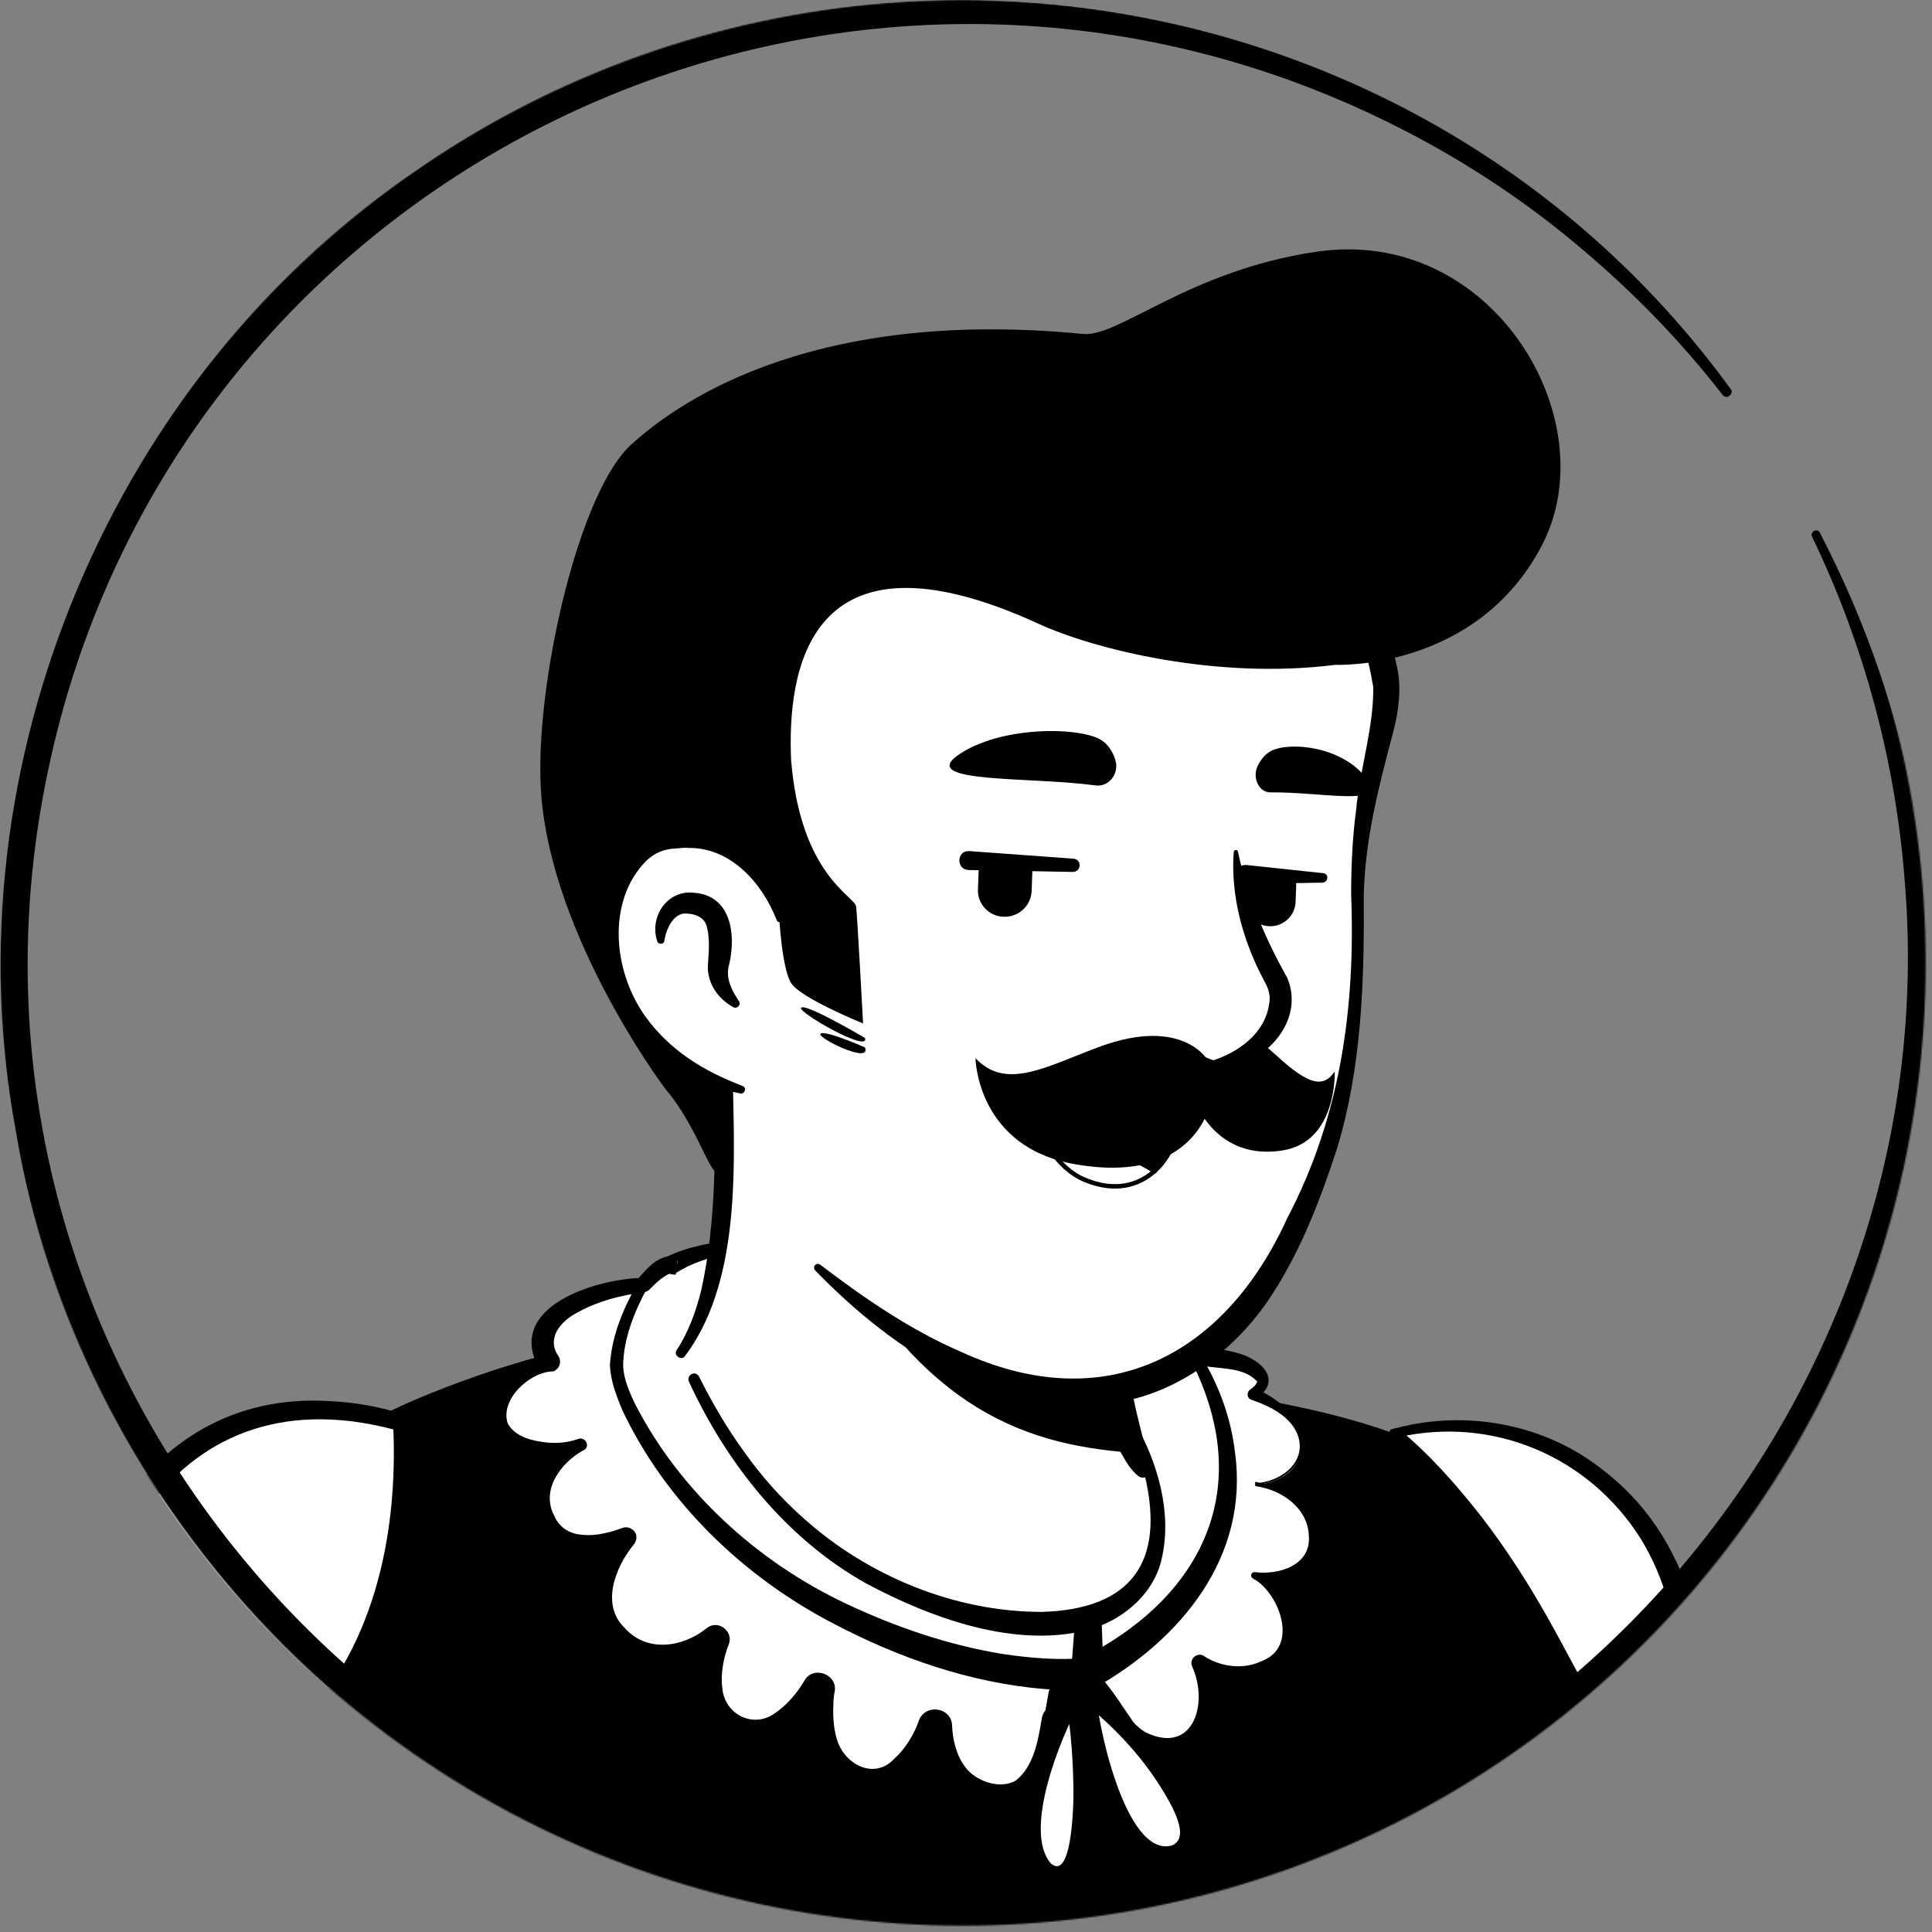 <svg width="1300" height="1300" viewBox="0 0 1300 1300" fill="none" xmlns="http://www.w3.org/2000/svg">
<rect x="0" y="0" width="1300" height="1300" fill="#808080" stroke="none"/>
<mask id="mask0_409_3769" style="mask-type:alpha" maskUnits="userSpaceOnUse" x="0" y="0" width="1296" height="1296">
<circle cx="647.869" cy="647.869" r="647.869" fill="#D9D9D9"/>
</mask>
<g mask="url(#mask0_409_3769)">
<path d="M1003.04 1182.75C1000.07 1184.87 996.668 1186.99 993.694 1189.12C990.295 1191.24 987.321 1193.37 983.923 1195.07C980.949 1196.76 978.4 1198.46 975.426 1200.16C975.001 1200.59 974.576 1200.59 974.151 1201.01C964.38 1206.96 954.184 1212.48 943.988 1217.58C941.014 1219.28 937.615 1220.98 934.641 1222.26C934.641 1222.26 934.217 1222.68 933.792 1222.68C930.393 1224.38 926.994 1226.08 923.596 1227.78C916.798 1231.18 909.576 1234.15 902.779 1237.12C899.38 1238.82 895.556 1240.1 892.158 1241.37C888.759 1242.65 884.936 1244.35 881.537 1245.62C878.138 1246.9 874.315 1248.59 870.916 1249.87C870.916 1249.87 870.916 1249.87 870.491 1249.87C867.092 1251.14 863.269 1252.42 859.87 1253.69C852.223 1256.24 844.151 1258.79 836.504 1261.34C833.955 1262.19 830.981 1263.04 828.432 1263.89C820.36 1266.44 812.289 1268.56 804.217 1270.26C801.243 1271.11 798.269 1271.54 794.87 1272.39C787.223 1274.09 779.151 1275.78 771.504 1277.48C769.805 1277.91 768.53 1277.91 766.831 1278.33C764.282 1278.76 761.308 1279.18 758.759 1279.61C754.936 1280.03 751.537 1280.88 747.713 1281.31C746.014 1281.73 744.315 1281.73 742.615 1282.16C740.491 1282.58 737.942 1283.01 735.393 1283.01C728.596 1283.86 721.374 1284.71 714.576 1285.56C712.452 1285.98 709.903 1285.98 707.779 1286.41H707.354C704.38 1286.83 701.406 1286.83 698.432 1287.25C695.458 1287.68 692.485 1287.68 689.511 1287.68C687.811 1287.68 685.687 1288.1 683.988 1288.1C680.589 1288.1 677.615 1288.53 674.642 1288.53C670.393 1288.53 666.57 1288.95 662.321 1288.95C658.073 1288.95 654.249 1288.95 650.001 1288.95C647.027 1288.95 644.053 1288.95 641.079 1288.95C461.798 1286.41 300.785 1210.36 185.655 1089.71C185.655 1089.71 185.655 1089.28 185.23 1089.28C172.485 1077.81 183.53 1016.63 234.936 977.974C299.511 929.118 454.151 898.53 454.151 898.53C454.151 898.53 514.053 888.758 736.243 935.066C866.243 962.255 965.23 1001.76 1020.46 1108.82C1031.93 1130.92 1043.4 1164.9 1003.04 1182.75Z" fill="white"/>
<path d="M737.517 930.392C819.086 946.961 906.177 964.804 973.301 1018.76C995.818 1037.03 1010.69 1063.79 1023.01 1089.71C1028.96 1102.45 1034.9 1115.62 1039.58 1129.64C1042.12 1138.99 1045.95 1149.61 1043.82 1160.65C1043.4 1163.63 1040.85 1167.45 1038.73 1169.58C1028.96 1179.35 1018.33 1185.29 1007.71 1192.94C945.262 1236.27 873.465 1266.86 799.118 1283.01C633.432 1319.12 454.151 1291.08 308.432 1203.99C260.001 1174.67 215.393 1138.99 177.158 1096.93C172.909 1091.83 172.909 1083.33 172.909 1077.81C173.334 1065.07 176.733 1052.75 180.981 1041.27C191.177 1014.93 204.347 988.595 226.863 970.327C243.007 959.281 260.426 949.935 278.269 942.288C334.347 918.497 393.399 901.928 454.151 895.131C459.249 894.706 460.099 901.928 455.001 902.778C396.798 914.673 339.02 932.516 285.066 956.732C265.524 966.503 244.707 975 228.988 990.294C214.118 1006.44 203.497 1026.41 195.001 1046.8C189.478 1059.12 185.654 1078.66 187.354 1088.43C214.118 1120.29 245.556 1148.33 279.543 1172.55C465.622 1302.55 748.138 1311.05 946.112 1202.71C963.955 1192.94 981.373 1181.9 997.942 1170.42C1006.01 1164.9 1014.51 1160.23 1020.88 1153.86C1021.31 1153.43 1020.88 1153.86 1020.88 1154.28C1020.88 1154.71 1020.46 1155.13 1020.46 1155.13C1020.88 1150.03 1019.18 1143.24 1017.06 1136.44C1009.41 1111.8 997.092 1085.88 983.922 1063.37C963.105 1029.8 927.844 1008.56 892.158 991.569C867.517 980.098 841.602 971.177 815.262 962.68C788.922 954.183 762.158 946.961 735.393 940.588C728.596 938.889 730.72 929.118 737.517 930.392Z" fill="black"/>
<path d="M1144.09 1446.14H38.662C38.662 1446.14 35.263 1178.5 130.002 1054.02C199.25 962.68 325.426 938.464 402.747 915.948C422.714 910.425 440.132 904.053 454.577 900.229C459.25 912.974 506.407 1037.88 619.413 1083.76C716.701 1123.27 774.479 1096.93 783.4 1053.17C788.923 1025.13 771.505 979.249 762.583 964.379C757.485 960.131 754.087 953.758 752.387 947.386L748.988 933.366C756.636 931.667 763.858 929.543 771.505 927.419C775.328 928.268 779.152 929.118 782.975 929.968C837.779 943.137 951.635 945.687 1046.8 1025.98C1157.26 1117.75 1144.09 1446.14 1144.09 1446.14Z" fill="black"/>
<path d="M881.539 1033.2C879.414 1003.04 845.428 999.215 845.428 999.215C845.428 999.215 874.741 997.091 876.016 973.3C876.865 959.706 864.12 946.536 843.303 938.464C848.826 935.49 853.075 931.666 850.101 926.143C843.303 913.823 818.238 911.699 812.715 909.575C791.048 901.503 744.316 855.196 597.748 839.477C559.937 835.653 481.343 833.529 450.33 852.647V852.222C446.506 852.222 439.709 857.745 432.062 865.817C423.565 866.241 400.199 868.79 379.807 881.536C363.663 891.307 361.114 906.601 368.761 917.222C358.99 921.47 348.794 928.268 341.571 938.889C320.754 970.751 367.911 981.797 390.003 973.3C390.003 973.3 354.316 992.418 367.062 1022.58C379.807 1052.74 420.591 1035.33 420.591 1035.33C420.591 1035.33 384.905 1074.41 415.068 1103.73C445.231 1133.04 480.493 1103.73 480.493 1103.73C480.493 1103.73 461.375 1148.33 493.238 1164.9C525.101 1181.47 549.741 1137.71 549.741 1137.71C549.741 1137.71 539.545 1183.17 570.558 1199.74C601.571 1216.31 623.238 1177.65 627.911 1163.2C627.911 1163.2 627.911 1211.63 671.669 1213.33C698.434 1214.61 707.356 1183.59 709.905 1159.38C720.526 1159.8 728.597 1159.38 732.846 1158.53C735.82 1157.68 740.068 1155.56 745.166 1153.01C749.839 1161.5 763.009 1180.62 784.251 1179.35C811.865 1178.07 818.663 1147.06 806.343 1120.72C806.343 1120.72 829.709 1136.44 853.924 1120.72C878.565 1105 856.473 1067.19 842.879 1062.09C844.153 1060.82 883.663 1062.94 881.539 1033.2Z" fill="white"/>
<path d="M880.687 1033.2C879.838 1014.51 862.419 1002.61 845.426 1000.07C844.151 1000.07 844.151 997.941 845.426 997.941C860.295 997.091 876.864 986.046 874.315 969.902C871.766 954.608 855.622 946.536 842.027 941.863C839.053 941.013 838.629 936.765 841.178 935.065C842.877 933.791 845.001 932.092 845.426 930.817C846.276 929.543 845.851 929.118 845.426 929.118C837.779 921.046 825.034 921.046 814.413 919.771C809.315 919.346 803.367 916.373 798.694 914.248C786.799 908.726 774.053 901.503 762.158 896.83C713.727 874.739 661.472 865.817 610.067 853.922C565.884 843.301 494.936 830.98 455.001 856.471L454.576 856.895C457.125 859.02 443.531 856.471 445.655 853.072C445.23 851.797 445.655 851.797 445.655 851.373V850.948C445.655 850.948 445.655 850.523 445.655 851.797L451.178 856.895C451.602 856.895 451.178 856.895 450.753 856.895C445.23 859.444 440.982 863.693 436.733 867.941C435.884 868.791 434.609 869.216 433.334 869.641C418.04 871.34 402.321 875.588 389.151 882.811C383.204 885.784 377.256 890.458 374.282 896.405C371.733 901.928 372.158 907.451 375.557 912.124C377.681 915.098 377.256 919.771 373.857 921.895C373.433 922.32 373.008 922.745 372.158 922.745C356.014 923.17 336.472 941.863 341.57 957.582C345.393 965.229 354.74 968.627 362.812 969.902C371.733 971.601 381.08 971.176 389.151 968.203C391.276 967.353 393.825 968.627 394.674 970.752C395.524 972.876 394.674 975 392.55 975.85C377.256 984.346 363.661 1002.61 373.008 1020.03C376.406 1028.1 383.629 1032.35 392.55 1032.78C401.047 1033.63 410.818 1031.08 418.89 1028.1C422.289 1026.83 426.112 1028.53 427.812 1031.93C428.661 1034.48 428.236 1037.03 426.537 1039.15C413.792 1054.87 404.021 1079.93 420.589 1095.65C435.459 1112.22 459.674 1108.4 475.393 1095.65C483.04 1089.28 494.086 1097.78 490.263 1106.7C486.864 1115.2 484.74 1126.67 486.014 1135.59C487.289 1153.43 506.831 1163.63 521.701 1152.58C529.348 1147.48 536.57 1138.99 541.243 1130.92C547.191 1120.29 563.759 1126.67 561.635 1138.14C561.21 1140.26 560.785 1143.24 560.785 1146.21C560.361 1153.86 560.785 1162.35 562.91 1169.58C567.583 1186.99 587.975 1198.04 601.57 1183.59C608.792 1177.22 615.165 1167.03 618.138 1158.1C622.387 1145.78 640.655 1148.76 640.655 1161.5C641.08 1170.85 643.629 1181.47 649.576 1189.12C656.374 1198.46 672.942 1204.41 683.563 1198.04C695.459 1188.69 698.433 1171.7 700.982 1156.41C703.106 1143.66 718.4 1149.18 727.321 1147.91C732.419 1147.48 730.72 1147.91 735.818 1145.78C737.942 1144.93 739.642 1144.08 741.766 1142.81C746.439 1140.26 751.962 1142.39 754.086 1146.63C758.334 1154.71 764.282 1161.93 771.08 1165.75C802.942 1181.05 813.563 1146.21 802.093 1121.14C799.968 1116.05 805.916 1111.37 810.165 1114.35C821.21 1121.57 836.504 1123.69 848.825 1117.75C874.315 1108.4 861.145 1072.29 843.302 1062.09C842.027 1061.67 841.602 1060.39 842.027 1059.12C842.452 1058.27 843.302 1057.84 844.151 1057.84C860.72 1059.97 882.387 1053.17 880.687 1033.2ZM882.812 1032.78C885.361 1054.44 862.419 1063.79 844.151 1062.94L845.001 1058.69C850.524 1060.82 853.923 1065.07 857.321 1068.89C867.093 1081.21 873.89 1099.48 864.968 1114.35C853.498 1130.49 829.707 1134.74 811.864 1127.52C809.315 1126.67 806.766 1125.39 804.217 1123.69L812.289 1116.9C819.936 1132.19 822.91 1151.73 814.413 1167.88C805.066 1186.14 780.001 1190.39 763.008 1181.47C751.962 1175.95 743.89 1166.18 737.942 1155.98L750.687 1159.8C746.014 1162.35 741.341 1164.9 735.818 1166.6C727.321 1168.3 719.25 1168.3 710.328 1167.88L720.949 1158.95C718.825 1178.92 714.576 1202.71 695.884 1216.31C675.491 1229.9 645.753 1221.83 631.308 1203.14C621.962 1190.82 617.714 1176.8 617.289 1161.93L639.805 1165.75C609.217 1248.17 523.4 1215.88 539.968 1134.31L559.936 1141.96C556.112 1147.91 552.714 1152.58 548.04 1157.68C538.694 1167.88 526.799 1176.37 511.929 1177.65C488.988 1179.77 467.321 1160.23 466.047 1137.71C464.772 1124.12 467.321 1111.8 472.419 1099.05L487.289 1110.1C483.89 1112.65 481.341 1114.35 477.942 1116.05C447.354 1133.89 408.269 1122.84 397.223 1087.58C392.125 1066.34 402.321 1045.52 415.916 1029.8L423.563 1040.42C394.674 1051.9 359.413 1044.25 359.413 1007.71C360.263 990.294 373.433 977.124 387.877 968.627L391.276 976.275C369.184 984.346 323.727 975 334.772 943.562C341.145 928.693 353.04 918.922 365.785 909.15L362.387 920.196C340.295 878.987 401.047 860.719 431.635 859.869L428.236 861.569C434.184 855.196 440.557 846.275 450.328 845.425C453.302 845.425 455.851 847.974 455.851 850.523C455.851 851.797 455.851 851.797 455.851 851.797C455.851 851.373 455.851 851.373 455.851 850.098C457.975 847.124 444.805 844.15 447.354 846.275L448.204 845.85C464.772 837.778 483.465 835.229 501.308 833.954C537.844 831.405 574.38 833.105 610.916 838.203C678.89 847.124 746.014 864.967 804.217 901.928C816.537 909.575 830.132 907.026 842.877 914.673C848.825 918.072 855.622 924.444 853.073 932.092C851.799 936.34 847.55 939.314 844.151 941.013L843.727 933.791C851.374 937.19 858.596 941.438 864.544 946.961C888.759 968.627 875.165 996.667 844.576 999.216V997.092C863.694 1000.07 881.962 1013.24 882.812 1032.78Z" fill="black"/>
<path d="M716.276 1142.39C716.276 1142.39 679.74 1240.52 706.929 1257.94C734.119 1275.36 726.897 1137.71 726.897 1137.71C726.897 1137.71 754.086 1254.97 788.923 1245.2C823.76 1235.42 739.642 1137.71 733.269 1136.01" fill="white"/>
<path d="M726.472 1146.21C713.727 1168.73 688.237 1231.6 706.93 1253.69C722.224 1267.29 722.649 1207.81 722.224 1200.16C721.799 1179.35 720.1 1158.1 715.851 1137.71L716.276 1134.31C717.976 1121.99 736.243 1122.42 737.093 1134.74C737.518 1157.25 757.06 1250.29 788.498 1241.8C798.694 1237.55 792.322 1223.53 788.923 1216.31C775.328 1189.97 754.936 1166.6 731.995 1147.91C730.296 1147.06 729.021 1145.36 727.322 1144.93C727.322 1144.93 727.322 1144.93 727.747 1145.36C728.172 1145.78 729.021 1146.21 729.871 1146.21C723.923 1144.51 720.949 1138.56 722.224 1132.61C723.923 1125.82 731.995 1122.42 737.943 1126.24C739.217 1126.67 740.067 1127.94 740.917 1128.79C748.564 1137.29 754.087 1146.63 760.459 1155.56C770.23 1171.7 818.662 1235.85 790.198 1246.9C757.06 1259.64 727.322 1163.63 715.851 1139.84L737.518 1136.86C735.394 1158.53 734.119 1179.35 731.995 1200.59C729.446 1219.28 729.446 1238.82 720.525 1256.24C716.276 1263.46 708.629 1263.89 702.681 1258.37C695.884 1252.42 694.185 1242.65 693.335 1234.58C691.636 1201.86 700.132 1170.85 705.655 1138.56C706.93 1132.61 712.453 1128.79 718.4 1129.64C726.472 1130.91 730.296 1139.84 726.472 1146.21Z" fill="black"/>
<path d="M274.022 954.608C274.022 954.608 302.061 1212.06 59.904 1231.6C59.904 1231.6 20.819 1102.45 94.74 1004.74C163.139 913.824 274.022 954.608 274.022 954.608Z" fill="white"/>
<path d="M275.721 953.333C276.571 954.608 276.146 956.307 276.57 957.581C277.845 972.876 278.27 988.595 277.42 1004.31C274.021 1088.86 237.486 1174.67 158.891 1214.61C128.303 1230.33 94.74 1238.82 60.754 1242.65C55.656 1243.07 50.982 1240.1 49.708 1235.42C44.61 1216.31 42.486 1198.04 41.211 1178.92C32.289 1067.19 92.616 935.49 220.917 942.712C238.76 943.562 256.603 946.536 273.597 952.483C274.021 952.483 274.871 952.908 275.721 953.333ZM266.374 960.555C267.224 961.83 269.348 963.529 270.198 963.529C268.923 963.104 265.95 962.255 264.675 961.83C110.035 921.046 40.361 1071.01 64.577 1203.14C65.852 1211.63 67.976 1220.56 70.1 1228.63L58.629 1220.98C205.623 1210.78 270.198 1099.48 264.675 961.405C264.675 960.555 264.25 957.157 264.25 956.307C264.675 957.582 265.1 959.706 266.374 960.555Z" fill="black"/>
<path d="M936.77 963.53C936.77 963.53 986.051 1000.92 1035.33 1093.53C1060.82 1141.54 1082.91 1197.62 1133.89 1222.26C1133.89 1222.26 1158.96 1102.88 1109.68 1031.08C1040.85 930.818 936.77 963.53 936.77 963.53Z" fill="white"/>
<path d="M941.016 963.955C941.441 963.105 941.016 960.981 940.166 960.556L940.591 960.981C961.833 978.399 980.101 999.216 997.094 1020.88C1014.09 1042.97 1028.96 1066.34 1042.55 1090.56C1068.04 1135.59 1090.13 1189.97 1138.99 1212.48L1123.7 1220.13C1134.74 1159.38 1137.29 1089.28 1103.73 1034.9C1068.89 980.098 1005.17 952.909 941.441 966.929L940.166 967.353H939.317H938.892C939.317 967.353 941.016 965.229 941.016 963.955ZM935.068 963.105C935.493 961.406 937.617 961.406 939.317 960.981C987.323 948.236 1040.85 958.432 1079.51 989.87C1143.66 1039.58 1154.71 1122.84 1147.49 1198.89C1146.64 1207.39 1145.79 1215.88 1144.09 1224.8C1142.81 1231.6 1134.74 1235 1128.79 1232.03C1115.62 1225.23 1103.3 1215.88 1093.53 1205.26C1064.22 1174.25 1048.07 1133.46 1029.81 1096.93C1005.59 1049.35 976.702 1003.04 937.193 966.504C936.343 965.654 935.068 964.379 935.068 963.105Z" fill="black"/>
<path d="M435.461 866.667C426.964 882.386 419.317 901.079 419.317 919.347C419.742 928.268 423.565 936.765 427.389 944.837C457.552 1003.46 509.382 1050.62 568.435 1078.66C602.422 1094.8 638.533 1107.12 675.494 1113.07C693.337 1115.62 712.03 1117.32 729.873 1115.62L726.474 1116.47C806.768 1076.54 844.154 1005.16 803.794 920.197C801.67 915.948 808.043 912.125 810.592 916.373C821.213 935.066 828.435 955.458 830.984 977.125C840.755 1047.65 794.448 1103.3 736.245 1136.01C735.396 1136.44 734.121 1136.86 732.846 1136.86C721.801 1137.71 712.454 1137.29 701.833 1136.44C652.552 1132.19 604.971 1115.62 561.213 1092.68C500.461 1061.24 447.781 1010.69 418.467 948.236C414.644 938.889 410.82 929.118 410.396 918.497C411.67 898.105 419.742 879.837 429.513 862.419C432.062 859.02 438.01 862.844 435.461 866.667Z" fill="black"/>
<path d="M720.524 1126.24C726.047 1064.22 728.171 1000.49 715.851 939.314C715.002 935.49 717.551 931.242 721.374 930.392C725.622 929.543 729.871 932.517 730.296 936.765C732.42 952.484 734.119 968.628 735.394 984.347C739.217 1030.23 740.917 1080.78 742.616 1127.09C742.191 1142.39 719.25 1141.54 720.524 1126.24Z" fill="black"/>
<path d="M729.021 1012.81C740.518 1012.81 749.838 1003.49 749.838 991.994C749.838 980.497 740.518 971.177 729.021 971.177C717.524 971.177 708.204 980.497 708.204 991.994C708.204 1003.49 717.524 1012.81 729.021 1012.81Z" fill="black"/>
<path d="M731.995 1076.96C743.492 1076.96 752.812 1067.64 752.812 1056.14C752.812 1044.65 743.492 1035.33 731.995 1035.33C720.498 1035.33 711.178 1044.65 711.178 1056.14C711.178 1067.64 720.498 1076.96 731.995 1076.96Z" fill="black"/>
<path d="M777.448 1043.4C768.526 1087.16 710.748 1113.5 613.461 1073.99C512.35 1033.2 468.592 935.915 457.546 907.026C517.448 794.869 475.814 717.124 475.814 717.124C613.886 705.229 734.539 866.667 734.539 866.667L753.232 946.536C754.932 953.333 758.33 959.281 763.428 963.529C772.35 979.248 782.971 1015.36 777.448 1043.4Z" fill="white"/>
<path d="M455.423 908.301C463.495 895.98 468.593 881.536 471.992 867.516C478.364 838.203 480.489 808.464 480.913 778.725V767.68C479.639 756.634 475.815 745.163 471.567 734.967C466.044 721.373 486.011 712.876 492.384 726.471C493.234 728.17 493.234 731.144 493.234 732.843C494.508 790.621 497.057 864.967 460.521 912.974C457.972 915.523 452.874 911.699 455.423 908.301Z" fill="black"/>
<path d="M739.212 865.817C745.585 869.641 747.709 874.739 748.559 879.837C751.108 890.033 750.258 901.079 752.807 911.7C754.931 921.896 761.304 931.667 763.003 942.288C765.128 953.334 771.5 976.7 774.049 988.17C774.899 990.719 773.199 993.693 770.226 994.118C768.526 994.543 767.252 994.118 765.977 993.268C760.454 988.595 757.905 983.922 754.507 977.974C748.984 967.778 745.16 958.432 741.762 946.961C738.788 936.765 740.062 925.719 737.513 915.098C735.389 904.902 729.441 895.131 727.317 884.51C726.043 879.412 725.618 873.889 729.441 867.517C731.99 864.968 736.239 864.118 739.212 865.817Z" fill="black"/>
<path d="M769.802 977.974C688.658 973.725 622.384 948.235 557.809 833.104C612.188 881.111 676.338 899.379 743.887 907.876L752.809 946.961C754.508 953.758 764.704 973.725 769.802 977.974Z" fill="black"/>
<path d="M766.405 962.255C780.85 989.444 789.347 1023.43 780.425 1053.59C773.628 1074.84 754.085 1090.56 732.843 1096.5C683.562 1109.67 626.634 1088.86 582.876 1065.49C528.922 1035.33 488.987 984.771 463.497 929.542C461.798 925.294 467.745 921.895 470.294 926.144C479.216 943.987 489.412 961.405 500.882 977.124C512.353 993.268 525.523 1008.14 540.392 1021.31C583.726 1060.39 642.353 1084.61 700.981 1084.61C761.307 1082.91 784.249 1051.05 770.229 992.418C768.105 983.072 764.706 973.301 760.033 965.229C757.484 961.83 763.856 958.006 766.405 962.255Z" fill="black"/>
<path d="M930.816 452.026C938.463 487.712 912.973 525.948 912.973 621.111C912.973 718.399 895.129 824.183 821.633 897.68C758.332 960.98 685.685 958.431 600.293 891.732C588.397 882.386 546.763 850.948 536.142 840.327C523.822 828.007 517.025 819.085 511.077 809.739C505.979 801.242 507.254 751.961 500.031 740.49C481.339 709.477 477.515 743.039 453.299 715.85C419.737 679.314 379.378 605.817 399.345 475.817C431.633 265.098 598.593 240.458 722.221 263.824C846.698 287.614 910.424 358.137 930.816 452.026Z" fill="white"/>
<path d="M474.541 753.66C464.77 737.516 452.449 723.072 440.979 708.202C429.508 692.484 420.162 675.915 412.515 658.072C369.181 553.137 375.554 415.915 452.449 327.549C505.129 267.222 588.397 247.255 664.868 251.503C741.338 256.176 820.783 275.719 877.286 330.948C909.998 362.81 930.815 405.294 940.162 449.477C943.136 463.497 941.011 478.791 937.613 491.961C927.842 528.921 918.495 564.183 917.645 602.418C918.07 659.346 916.371 717.549 899.802 772.353C887.907 808.889 873.887 845.425 851.796 877.287C828.855 909.575 794.443 935.49 754.933 943.137C675.489 959.281 601.142 909.15 548.462 854.771C546.338 852.222 549.312 849.248 551.861 850.948C582.024 873.889 613.038 895.131 646.6 909.575C743.462 954.183 823.757 912.974 866.24 819.51C901.926 751.536 912.123 678.039 909.149 601.993C909.149 582.876 909.998 563.758 912.547 544.64C915.096 517.026 924.443 489.412 924.018 462.222C916.796 418.039 896.404 375.555 865.815 342.843C793.168 265.948 653.822 243.431 556.109 278.268C440.979 319.052 409.966 435.033 403.593 545.915C399.345 612.189 418.887 677.189 469.018 722.647L488.985 743.464C495.783 752.81 481.338 763.856 474.541 753.66Z" fill="black"/>
<path d="M524.672 618.562C524.672 618.562 511.502 554.837 449.476 562.484C395.946 569.281 377.254 697.582 498.757 733.268" fill="white"/>
<path d="M493.234 677.614C483.463 672.092 476.666 662.745 476.241 651.275C476.666 642.778 477.94 633.007 475.816 624.51C474.541 616.438 466.045 614.314 459.672 614.739C452.875 616.013 448.626 624.51 447.352 631.307C447.352 631.732 446.927 633.007 446.927 633.431C446.502 635.556 443.103 635.556 442.254 633.431C436.731 616.863 449.051 598.595 466.894 600.719C491.96 602.418 495.358 628.758 490.685 648.726C488.136 657.222 491.535 664.869 496.208 672.092L497.058 673.366C499.182 675.915 495.783 679.314 493.234 677.614Z" fill="black"/>
<path d="M833.103 573.529C839.476 603.693 851.371 631.732 866.241 658.072C879.411 690.359 845.424 720.947 815.26 719.673C811.862 719.673 811.437 715 814.411 714.15C833.528 708.202 850.947 695.457 853.92 675.915C855.195 669.967 853.496 664.869 850.522 659.771C836.502 633.431 828.005 603.268 830.13 573.529C830.13 571.405 833.103 571.405 833.103 573.529Z" fill="black"/>
<path d="M522.549 618.987C512.777 593.921 491.536 570.13 463.072 570.555C460.523 570.13 456.274 570.98 453.725 570.98C446.503 571.405 440.555 573.954 435.032 579.052C407.843 606.241 412.516 654.248 434.608 684.411C442.255 695.032 452.026 704.379 463.072 712.026C474.117 719.673 486.438 725.621 499.608 730.719C502.581 731.568 501.307 736.241 498.333 735.817C469.869 729.869 442.679 715.849 423.987 692.483C395.098 657.647 389.15 599.444 423.562 565.457C431.209 558.66 441.83 553.562 452.451 553.562C455.849 553.562 460.947 552.712 464.346 553.562C482.189 554.411 499.183 563.333 510.228 577.353C520 589.248 525.523 603.692 527.222 618.137C527.222 620.686 523.398 621.536 522.549 618.987Z" fill="black"/>
<path d="M791.044 760.457C791.469 767.255 786.371 779.15 777.024 787.647C729.018 758.333 707.351 773.627 707.351 773.627C690.358 747.712 694.181 712.451 735.39 739.215C763.854 757.908 781.697 760.882 791.044 760.457Z" fill="black"/>
<path d="M776.599 788.072C766.403 796.993 751.109 802.516 730.292 794.019C720.521 790.196 712.873 782.549 706.926 774.052C707.351 774.052 728.592 758.758 776.599 788.072Z" fill="white"/>
<path d="M799.116 759.183C799.116 759.183 781.273 768.954 735.39 739.64C680.586 704.379 691.632 778.3 730.292 794.019C770.652 810.588 791.469 774.477 791.044 760.882" stroke="black" stroke-width="3" stroke-miterlimit="10" stroke-linecap="round" stroke-linejoin="round"/>
<path d="M707.354 774.052C707.354 774.052 729.02 758.758 777.027 788.072" stroke="black" stroke-width="3" stroke-miterlimit="10" stroke-linecap="round" stroke-linejoin="round"/>
<path d="M694.607 586.7C694.607 587.125 694.607 587.549 694.607 587.549L694.182 599.445C693.758 609.641 685.261 617.288 675.065 616.863C664.869 616.438 657.222 607.517 658.071 597.746L658.496 585.85C658.496 583.726 659.346 581.177 660.196 579.478L694.182 581.177C694.182 582.876 694.607 584.576 694.607 586.7Z" fill="black"/>
<path d="M872.187 596.046L871.763 607.092C871.338 616.438 863.266 623.66 853.919 623.236C844.573 622.811 837.351 614.739 837.776 605.392L838.2 594.347C838.2 592.222 838.625 590.098 839.475 588.399L871.338 589.673C871.763 591.798 872.187 593.922 872.187 596.046Z" fill="black"/>
<path d="M737.09 528.497C746.436 529.771 753.658 520 750.26 510.654C748.56 505.556 745.586 500.883 740.913 497.909C726.469 488.987 672.514 488.137 644.05 508.53C618.56 527.222 694.606 522.549 737.09 528.497Z" fill="black"/>
<path d="M854.769 533.17C847.122 533.17 842.449 523.399 846.273 515.327C848.397 511.079 851.371 507.255 855.619 505.131C868.789 498.758 904.05 502.582 919.769 524.249C933.789 543.366 890.031 532.745 854.769 533.17Z" fill="black"/>
<path d="M721.793 586.699L651.695 585.425C643.199 585 643.623 572.255 652.12 572.68L722.218 577.778C728.166 578.203 727.741 586.699 721.793 586.699Z" fill="black"/>
<path d="M890.032 593.921L838.202 594.771C829.706 594.771 829.281 582.451 837.777 582.026C838.202 582.026 838.202 582.026 838.627 582.026L890.457 587.549C894.281 587.974 893.856 593.496 890.032 593.921Z" fill="black"/>
<path d="M884.933 169.509C799.966 182.255 752.809 226.862 729.018 224.738C538.691 206.045 450.325 276.143 425.26 298.66C389.998 329.673 361.534 454.575 363.659 524.673C366.208 622.385 444.377 728.594 448.201 733.268C474.116 764.281 480.489 805.065 486.861 782.549C488.985 775.326 483.038 737.091 485.162 728.594C378.953 687.81 398.07 569.281 449.9 562.483C504.279 555.686 521.273 604.117 524.247 616.013C524.247 616.013 525.946 651.274 532.319 661.47C538.691 671.666 580.75 688.66 580.75 688.66C580.75 688.66 576.927 617.287 576.077 610.065C575.227 602.843 538.691 589.248 532.319 511.503C529.77 453.725 542.09 347.941 698.855 419.738C735.815 436.732 818.234 457.549 898.528 447.353C898.528 447.353 993.266 451.601 1037.45 367.058C1081.63 282.941 1004.31 151.242 884.933 169.509Z" fill="black"/>
<path d="M582.024 698.431C582.024 698.431 542.515 675.065 539.116 678.039C535.717 680.588 585.423 709.052 582.024 698.431Z" fill="black"/>
<path d="M582.025 704.804C582.025 704.804 556.11 693.333 552.287 695.457C548.038 697.581 586.699 716.699 582.025 704.804Z" fill="black"/>
<path d="M863.268 774.052C832.255 779.15 816.536 761.307 810.589 752.81C799.968 774.052 774.478 792.32 723.497 783.399C657.223 771.928 656.373 712.026 656.373 712.026C677.19 734.118 703.955 717.549 740.916 703.954C784.674 688.235 804.641 703.104 811.438 711.601C812.288 710.752 821.634 721.372 840.752 701.405C845 697.157 852.648 704.804 859.02 710.327C880.262 729.869 890.458 732.418 898.105 720.948C898.105 721.372 899.804 768.104 863.268 774.052Z" fill="black"/>
<path d="M1224.38 358.137C1482.25 854.771 1028.95 1415.13 488.562 1278.33C245.98 1218.01 50.98 1007.71 10.621 760.882C-35.261 515.327 75.621 251.503 282.941 112.582C567.157 -82.843 960.98 -17.843 1164.48 261.699C1165.75 262.974 1165.33 265.098 1163.63 266.372C1162.35 267.647 1160.23 267.222 1158.95 265.523C1130.91 229.412 1099.05 196.699 1064.22 167.385C1006.86 118.529 939.738 80.294 868.791 54.379C507.68 -76.471 111.307 141.046 32.288 518.725C-56.928 941.863 302.908 1331.44 731.993 1273.24C1062.94 1231.6 1308.92 926.144 1281.73 593.921C1275.78 513.627 1254.54 434.183 1219.28 361.111C1218.43 359.836 1219.28 358.137 1220.56 357.287C1221.83 356.438 1223.53 356.863 1224.38 358.137Z" fill="black"/>
</g>
</svg>
